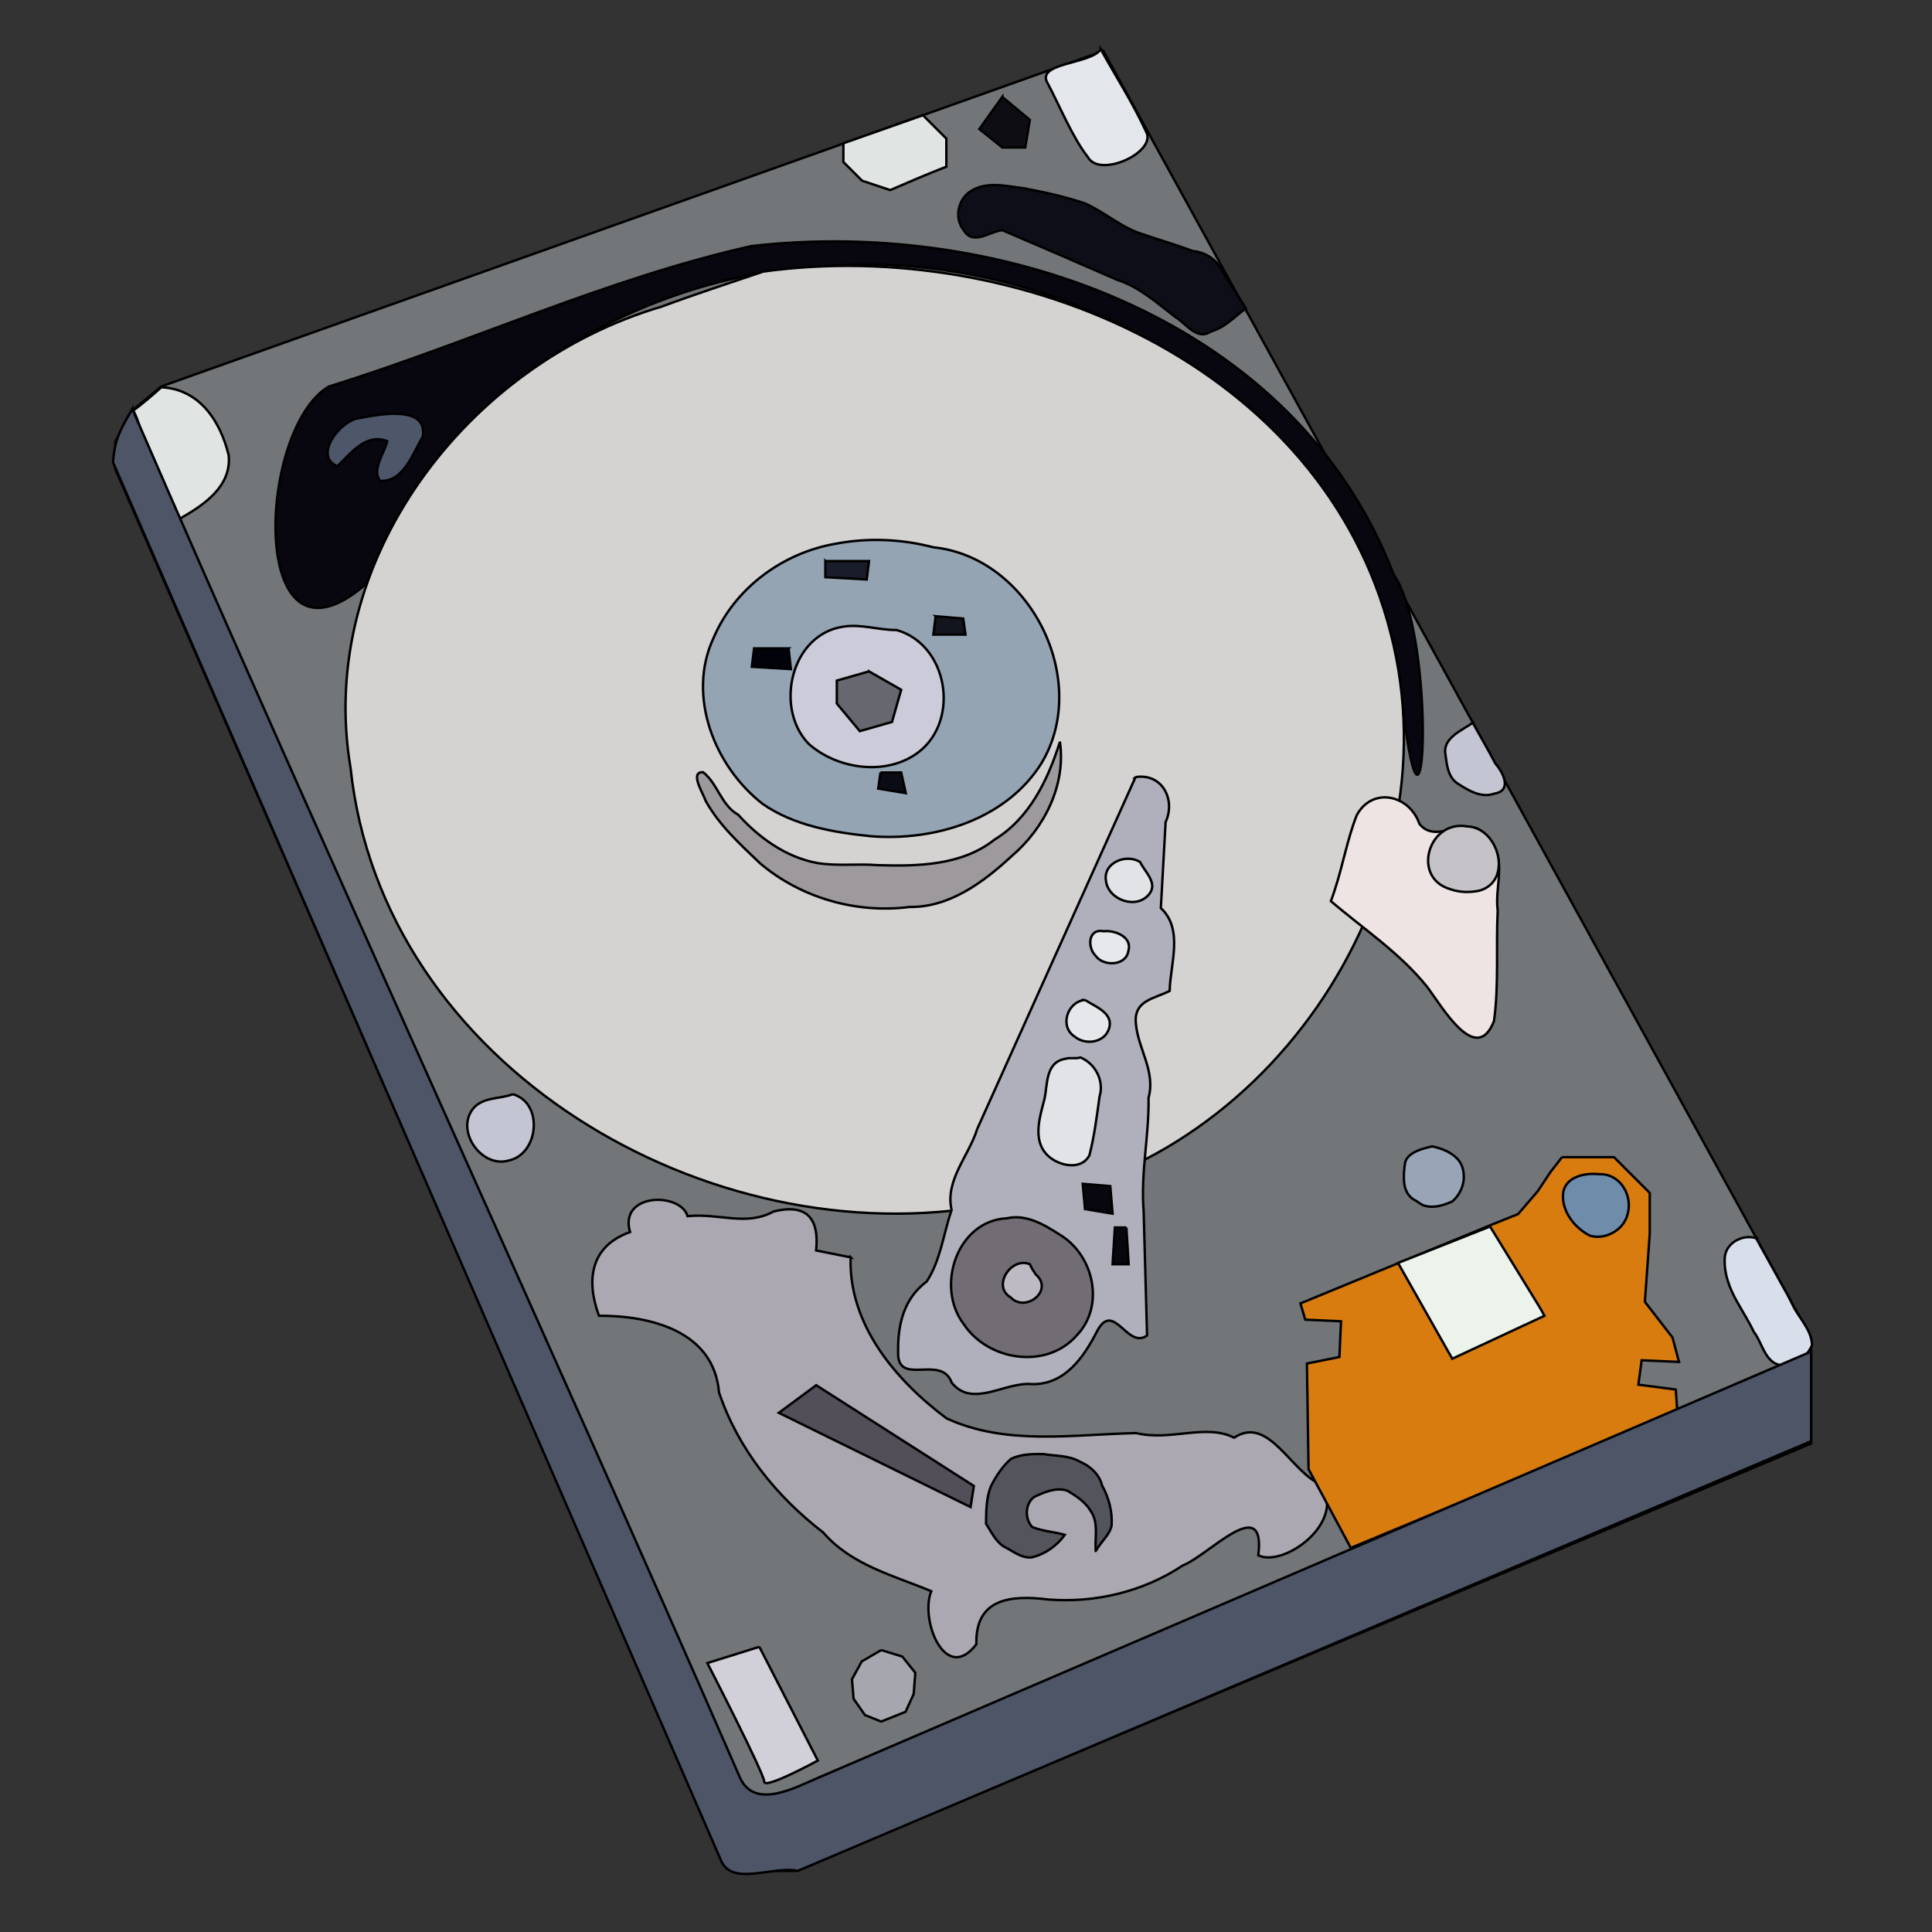 <?xml version="1.0" encoding="UTF-8" standalone="no"?>
<!-- Created with Inkscape (http://www.inkscape.org/) -->

<svg
   xmlns:dc="http://purl.org/dc/elements/1.1/"
   xmlns:cc="http://creativecommons.org/ns#"
   xmlns:rdf="http://www.w3.org/1999/02/22-rdf-syntax-ns#"
   xmlns:svg="http://www.w3.org/2000/svg"
   xmlns="http://www.w3.org/2000/svg"
   xmlns:sodipodi="http://sodipodi.sourceforge.net/DTD/sodipodi-0.dtd"
   xmlns:inkscape="http://www.inkscape.org/namespaces/inkscape"
   width="100"
   height="100"
   id="svg2"
   inkscape:label="Pozad  "
   sodipodi:version="0.32"
   inkscape:version="0.91 r13725"
   sodipodi:docname="storage_ata.svg"
   version="1.0">
  <rect width="100%" height="100%" fill="#333333" stroke="none"/>
  <defs
     id="defs3" />
  <sodipodi:namedview
     id="base"
     pagecolor="#ffffff"
     bordercolor="#666666"
     borderopacity="1.0"
     inkscape:pageopacity="0.0"
     inkscape:pageshadow="2"
     inkscape:zoom="4.4471382"
     inkscape:cx="-52.547126"
     inkscape:cy="49.628808"
     inkscape:document-units="px"
     inkscape:current-layer="layer1"
     inkscape:window-width="1855"
     inkscape:window-height="1056"
     inkscape:window-x="65"
     inkscape:window-y="24"
     showguides="true"
     inkscape:guide-bbox="true"
     showgrid="false"
     inkscape:window-maximized="1" />
  <g
     inkscape:label="Vrstva 1"
     inkscape:groupmode="layer"
     id="layer1"
     transform="translate(-28.164,-796.4)">
    <g
       id="g8365"
       transform="matrix(0.125,0,0,0.125,32.229,780.959)">
      <path
         id="path6483"
         d="m 424.37,144.628 -390.116,138.919 -11.418,9.515 -7.612,13.321 0,11.418 247.391,567.096 7.612,13.321 26.642,0 420.564,-176.98 0,-43.769 -293.063,-532.842 z"
         style="fill:#737678;fill-opacity:1;fill-rule:evenodd;stroke:#000000;stroke-width:1px;stroke-linecap:butt;stroke-linejoin:miter;stroke-opacity:1"
         inkscape:connector-curvature="0" />
      <path
         id="path6546"
         d="m 119.761,364.746 c -49.634,44.026 -46.34,-63.233 -16.164,-81.147 58.206,-18.077 114.869,-44.664 174.975,-58.173 104.372,-11.966 225.851,31.196 265.977,135.97 17.892,25.674 13.06,132.599 3.867,55.423 C 539.438,302.701 420.293,226.336 312.082,233.519 230.577,236.451 148.782,286.714 119.761,364.746 Z"
         style="fill:#08060e;fill-opacity:1;fill-rule:evenodd;stroke:#000000;stroke-width:1px;stroke-linecap:butt;stroke-linejoin:miter;stroke-opacity:1"
         inkscape:connector-curvature="0" />
      <path
         sodipodi:nodetypes="ccccc"
         id="path6485"
         d="m 22.619,293.482 c 5.442,9.12 7.723,40.672 19.6,44.68 7.892,-4.623 21.365,-12.411 19.95,-26.144 -3.449,-14.111 -12.036,-27.387 -27.911,-28.131 -2.259,2.113 -9.006,7.929 -11.639,9.595 z"
         style="fill:#e0e4e3;fill-opacity:1;fill-rule:evenodd;stroke:#000000;stroke-width:1px;stroke-linecap:butt;stroke-linejoin:miter;stroke-opacity:1"
         inkscape:connector-curvature="0" />
      <path
         sodipodi:nodetypes="ccccc"
         id="path6487"
         d="m 423.273,143.927 c 6.321,11.365 13.372,22.348 18.806,34.187 4.521,8.346 -19.093,19.319 -24.085,10.537 -6.455,-8.198 -11.999,-21.854 -16.562,-30.369 -5.658,-9.006 17.618,-7.974 21.841,-14.355 z"
         style="fill:#e3e6ea;fill-opacity:1;fill-rule:evenodd;stroke:#000000;stroke-width:1px;stroke-linecap:butt;stroke-linejoin:miter;stroke-opacity:1"
         inkscape:connector-curvature="0" />
      <path
         id="path6489"
         d="M 283.548,235.973 C 389.563,221.422 515.264,274.857 543.34,385.846 571.175,493.239 489.138,612.126 378.076,622.455 260.899,644.3 125.755,565.242 112.627,441.422 98.205,355.789 160.88,274.196 241.447,250.495 c 13.913,-5.184 28.046,-9.744 42.101,-14.522 z"
         style="fill:#d5d2d2;fill-opacity:1;fill-rule:nonzero;stroke:#000000;stroke-width:1px;stroke-linecap:butt;stroke-linejoin:miter;stroke-opacity:1"
         inkscape:connector-curvature="0" />
      <path
         id="path6491"
         d="m 353.959,350.153 c 39.929,4.069 65.481,54.976 44.774,89.406 -14.658,23.37 -44.215,32.295 -70.557,30.239 -15.485,-1.57 -31.851,-4.331 -44.845,-13.364 -20.008,-15.479 -31.56,-44.754 -20.41,-68.701 8.856,-20.817 28.901,-35.466 51.015,-39.131 13.233,-2.469 27.011,-1.85 40.023,1.55 z"
         style="fill:#94a4b3;fill-opacity:1;fill-rule:evenodd;stroke:#000000;stroke-width:1px;stroke-linecap:butt;stroke-linejoin:miter;stroke-opacity:1"
         inkscape:connector-curvature="0" />
      <path
         id="path6495"
         d="m 406.38,430.682 c -4.909,15.58 -12.568,31.67 -27.027,40.468 -13.599,10.822 -31.892,11.127 -48.449,10.617 -8.376,-0.675 -16.841,0.503 -25.149,-0.905 -12.878,-2.41 -23.994,-10.43 -32.63,-19.997 -6.962,-3.795 -8.44,-12.822 -14.483,-17.566 -5.845,-0.323 0.082,8.863 1.049,11.873 5.593,10.081 14.295,17.946 22.516,25.833 16.931,14.369 39.982,20.913 61.954,18.075 16.565,0.219 30.607,-10.317 42.214,-21.037 13.503,-11.508 22.547,-29.354 20.004,-47.361 z"
         style="fill:#9e999d;fill-opacity:1;fill-rule:evenodd;stroke:#000000;stroke-width:1px;stroke-linecap:butt;stroke-linejoin:miter;stroke-opacity:1"
         inkscape:connector-curvature="0" />
      <path
         id="path6533"
         d="m 127.835,306.211 c -9.199,-3.665 -15.719,5.952 -20.725,10.376 -10.055,-4.272 1.308,-19.146 9.271,-19.954 7.989,-1.487 28.28,-5.578 26.166,7.696 -4.122,6.872 -7.896,18.825 -17.593,18.316 -3.831,-4.322 1.824,-11.733 2.88,-16.434 z"
         style="fill:#4e576a;fill-opacity:1;fill-rule:evenodd;stroke:#000000;stroke-width:1px;stroke-linecap:butt;stroke-linejoin:miter;stroke-opacity:1"
         inkscape:connector-curvature="0" />
      <path
         id="path6553"
         d="m 577.318,422.822 c -4.324,3.028 -11.579,5.885 -11.453,11.949 0.671,4.812 0.877,10.704 5.586,13.456 4.365,2.786 9.528,5.846 14.863,3.906 7.407,-1.198 3.624,-8.744 0.409,-12.388 -2.999,-5.705 -6.255,-11.289 -9.405,-16.923 z"
         style="fill:#c3c5d2;fill-opacity:1;fill-rule:evenodd;stroke:#000000;stroke-width:1px;stroke-linecap:butt;stroke-linejoin:miter;stroke-opacity:1"
         inkscape:connector-curvature="0" />
      <path
         id="path6555"
         d="m 179.834,576.611 c 12.817,3.603 10.774,24.82 -1.705,27.465 -11.622,3.374 -22.721,-13.161 -14.108,-22.204 4.224,-4.133 10.657,-3.266 15.814,-5.262 z"
         style="fill:#c3c5d2;fill-opacity:1;fill-rule:evenodd;stroke:#000000;stroke-width:1px;stroke-linecap:butt;stroke-linejoin:miter;stroke-opacity:1"
         inkscape:connector-curvature="0" />
      <path
         id="path6557"
         d="m 437.691,445.303 c 11.178,-1.684 16.675,9.476 12.445,18.63 -0.659,11.868 -1.319,23.737 -1.978,35.605 9.562,8.839 3.818,23.482 3.662,34.305 -6.427,3.31 -15.021,3.853 -13.986,13.616 0.909,10.497 8.251,19.621 5.232,30.684 0.268,15.669 -3.314,31.128 -2.029,46.789 0.424,17.196 0.988,34.389 1.412,51.585 -8.231,5.996 -13.79,-14.875 -20.72,-1.717 -5.52,10.789 -13.334,22.135 -26.899,21.874 -11.169,-1.125 -24.689,10.157 -33.291,-0.644 -4.306,-12.016 -22.791,2.099 -22.166,-12.874 -0.171,-11.262 2.403,-21.976 11.854,-29.014 5.754,-8.808 6.896,-19.731 10.283,-29.566 -2.822,-12.368 7.174,-22.402 10.609,-33.556 21.858,-48.573 43.715,-97.145 65.573,-145.718 z"
         style="fill:#b0b0bc;fill-opacity:1;fill-rule:evenodd;stroke:#000000;stroke-width:1px;stroke-linecap:butt;stroke-linejoin:miter;stroke-opacity:1"
         inkscape:connector-curvature="0" />
      <path
         id="path6559"
         d="m 439.594,480.509 c -5.668,-3.713 -15.543,0.253 -14.146,7.821 1.009,7.959 12.817,11.989 17.937,5.364 3.643,-4.54 -1.942,-9.268 -3.791,-13.185 z"
         style="fill:#e2e3e6;fill-opacity:1;fill-rule:evenodd;stroke:#000000;stroke-width:1px;stroke-linecap:butt;stroke-linejoin:miter;stroke-opacity:1"
         inkscape:connector-curvature="0" />
      <path
         id="path6561"
         d="m 425.322,509.054 c 4.706,-0.024 11.156,2.734 9.338,8.48 -1.032,5.975 -10.28,6.238 -13.411,1.882 -3.697,-3.58 -3.244,-11.668 3.373,-10.253 l 0.701,-0.109 0,0 z"
         style="fill:#e7e8eb;fill-opacity:1;fill-rule:evenodd;stroke:#000000;stroke-width:1px;stroke-linecap:butt;stroke-linejoin:miter;stroke-opacity:1"
         inkscape:connector-curvature="0" />
      <path
         id="path6563"
         d="m 416.758,537.599 c -7.31,0.566 -10.772,11.084 -4.21,15.215 4.431,3.658 12.399,2.476 14.178,-3.436 1.977,-6.377 -5.831,-9.074 -9.969,-11.779 z"
         style="fill:#e5e7ea;fill-opacity:1;fill-rule:evenodd;stroke:#000000;stroke-width:1px;stroke-linecap:butt;stroke-linejoin:miter;stroke-opacity:1"
         inkscape:connector-curvature="0" />
      <path
         id="path6565"
         d="m 414.855,561.387 c 6.242,2.583 9.906,9.689 7.921,16.225 -1.125,8.115 -2.147,16.322 -4.168,24.244 -3.442,6.613 -12.856,4.409 -17.282,0.146 -6.373,-6.152 -3.366,-15.676 -1.431,-23.087 1.479,-6.247 0.297,-15.559 8.771,-16.968 2.042,-0.619 4.161,0.13 6.188,-0.56 z"
         style="fill:#e2e3e6;fill-opacity:1;fill-rule:evenodd;stroke:#000000;stroke-width:1px;stroke-linecap:butt;stroke-linejoin:miter;stroke-opacity:1"
         inkscape:connector-curvature="0" />
      <path
         id="path6567"
         d="m 415.807,613.719 11.418,0.952 0.952,11.418 -11.418,-1.903 -0.952,-10.467 z"
         style="fill:#08060e;fill-opacity:1;fill-rule:evenodd;stroke:#000000;stroke-width:1px;stroke-linecap:butt;stroke-linejoin:miter;stroke-opacity:1"
         inkscape:connector-curvature="0" />
      <path
         id="path6569"
         d="m 433.885,631.798 -4.758,0 -0.952,15.224 6.661,0 -0.952,-15.224 z"
         style="fill:#08060e;fill-opacity:1;fill-rule:evenodd;stroke:#000000;stroke-width:1px;stroke-linecap:butt;stroke-linejoin:miter;stroke-opacity:1"
         inkscape:connector-curvature="0" />
      <path
         id="path6571"
         d="m 384.407,627.992 c -20.675,1.001 -29.652,28.344 -17.913,43.754 9.996,15.269 34.281,19.065 46.822,4.755 11.897,-12.339 7.003,-33.496 -7.172,-41.82 -6.407,-4.145 -13.784,-8.484 -21.737,-6.689 z"
         style="fill:#726d74;fill-opacity:1;fill-rule:evenodd;stroke:#000000;stroke-width:1px;stroke-linecap:butt;stroke-linejoin:miter;stroke-opacity:1"
         inkscape:connector-curvature="0" />
      <path
         id="path6573"
         d="m 393.922,647.022 c -7.685,-3.263 -15.828,9.053 -7.992,13.695 6.216,6.563 18.15,-2.873 10.395,-9.511 -0.873,-1.35 -1.781,-2.694 -2.403,-4.184 z"
         style="fill:#bdbac3;fill-opacity:1;fill-rule:evenodd;stroke:#000000;stroke-width:1px;stroke-linecap:butt;stroke-linejoin:miter;stroke-opacity:1"
         inkscape:connector-curvature="0" />
      <path
         id="path6579"
         d="m 319.705,644.167 c -0.913,27.808 18.689,50.959 39.734,66.68 24.697,11.398 52.477,6.628 78.547,6.086 14.193,3.464 28.797,-4.048 40.511,1.914 14.437,-9.607 23.762,14.785 36.157,19.409 10.271,15.825 -15.723,34.482 -26.149,29.282 3.251,-26.228 -20.727,0.214 -31.251,4.209 -16.332,10.857 -36.17,15.611 -55.681,14.106 -15.481,-1.934 -30.308,-0.548 -29.796,18.492 -12.709,16.787 -23.504,-9.899 -18.697,-21.94 -15.097,-6.358 -32.96,-10.676 -44.698,-24.28 -19.426,-14.963 -35.29,-34.589 -43.163,-58.013 -2.164,-25.525 -28.577,-31.837 -49.722,-31.755 -5.399,-14.643 -3.651,-28.802 12.865,-34.657 -4.762,-16.297 20.885,-16.632 23.821,-6.599 13.46,-1.289 24.188,4.339 35.71,-1.964 13.55,-3.27 18.855,2.731 17.541,16.176 4.758,0.952 9.515,1.903 14.273,2.855 z"
         style="fill:#aba8b1;fill-opacity:1;fill-rule:evenodd;stroke:#000000;stroke-width:1px;stroke-linecap:butt;stroke-linejoin:miter;stroke-opacity:1"
         inkscape:connector-curvature="0" />
      <path
         id="path6659"
         d="m 305.458,697.116 -15.475,11.438 79.392,39.023 1.346,-8.747 -65.263,-41.714 z"
         style="fill:#524f58;fill-opacity:1;fill-rule:evenodd;stroke:#000000;stroke-width:1px;stroke-linecap:butt;stroke-linejoin:miter;stroke-opacity:1"
         inkscape:connector-curvature="0" />
      <path
         id="path6661"
         d="m 421.182,765.743 c -0.402,-5.454 1.299,-11.516 -1.968,-16.393 -2.254,-3.858 -6.122,-6.433 -9.898,-8.605 -4.634,-1.424 -9.396,0.649 -13.545,2.594 -3.888,2.755 -4.019,9.093 -0.903,12.479 4.322,1.78 9.06,1.997 13.53,3.238 -3.287,4.585 -8.208,8.043 -13.697,9.355 -4.346,0.416 -7.858,-2.668 -11.529,-4.467 -3.492,-2.203 -5.198,-6.126 -7.389,-9.454 0.038,-5.174 0.062,-10.539 1.956,-15.425 2.129,-4.253 4.784,-8.338 8.402,-11.478 4.168,-1.977 8.945,-2.022 13.454,-1.955 5.043,0.858 10.487,0.481 15.053,3.152 4.254,1.792 8.085,5.254 9.185,9.876 2.802,5.012 4.315,10.843 3.94,16.585 -0.853,3.874 -4.185,6.444 -6.079,9.78 l -0.256,0.359 -0.256,0.359 0,0 z"
         style="fill:#54545c;fill-opacity:1;fill-rule:evenodd;stroke:#000000;stroke-width:1px;stroke-linecap:butt;stroke-linejoin:miter;stroke-opacity:1"
         inkscape:connector-curvature="0" />
      <path
         id="path6663"
         d="m 332.37,806.785 -8.074,4.71 -4.037,7.401 0.673,8.074 4.71,6.728 6.728,2.691 10.092,-4.037 3.364,-7.401 0.673,-8.747 -5.383,-6.728 -8.747,-2.691 z"
         style="fill:#a6a6ae;fill-opacity:1;fill-rule:evenodd;stroke:#000000;stroke-width:1px;stroke-linecap:butt;stroke-linejoin:miter;stroke-opacity:1"
         inkscape:connector-curvature="0" />
      <path
         id="path6665"
         d="m 281.909,805.439 24.221,47.097 c 0,0 -22.203,12.111 -22.203,8.747 0,-3.364 -23.549,-49.115 -23.549,-49.115 l 21.53,-6.728 z"
         style="fill:#d1cfd8;fill-opacity:1;fill-rule:evenodd;stroke:#000000;stroke-width:1px;stroke-linecap:butt;stroke-linejoin:miter;stroke-opacity:1"
         inkscape:connector-curvature="0" />
      <path
         sodipodi:nodetypes="cccccccccccccccccccccccc"
         id="path1336"
         d="m 614.279,602.691 -4.71,6.055 -5.383,8.074 -8.074,9.419 -10.092,4.037 -80.065,32.968 2.018,6.728 14.802,0.673 -0.673,14.802 -13.456,2.691 0.673,43.733 17.493,32.615 20.184,-8.393 115.051,-47.77 -0.673,-9.419 -15.475,-2.018 1.346,-10.092 15.475,0.673 -2.691,-10.092 -11.438,-14.802 2.018,-28.258 0,-16.82 -14.802,-14.802 -21.53,0 z"
         style="fill:#d87c0f;fill-opacity:1;fill-rule:evenodd;stroke:#000000;stroke-width:1px;stroke-linecap:butt;stroke-linejoin:miter;stroke-opacity:1"
         inkscape:connector-curvature="0" />
      <path
         id="path1338"
         d="m 560.454,598.213 c 4.233,0.897 8.675,2.58 11.327,6.184 1.536,2.119 1.931,4.845 1.813,7.401 -0.294,3.535 -2.062,6.911 -4.744,9.222 -3.552,1.589 -7.629,2.908 -11.504,1.747 -1.446,-0.332 -2.475,-1.453 -3.725,-2.12 -2.72,-1.244 -4.333,-4.099 -4.659,-6.992 -0.366,-2.937 -0.118,-5.932 0.372,-8.837 0.814,-2.849 3.704,-4.338 6.296,-5.257 1.575,-0.559 3.2,-0.957 4.823,-1.348 z"
         style="fill:#97a5b7;fill-opacity:1;fill-rule:evenodd;stroke:#000000;stroke-width:1px;stroke-linecap:butt;stroke-linejoin:miter;stroke-opacity:1"
         inkscape:connector-curvature="0" />
      <path
         id="path1340"
         d="m 584.488,631.395 20.605,33.554 1.924,3.419 -38.187,17.784 -22.454,-39.663 38.112,-15.094 z"
         style="fill:#ecf3eb;fill-opacity:1;fill-rule:evenodd;stroke:#000000;stroke-width:1px;stroke-linecap:butt;stroke-linejoin:miter;stroke-opacity:1"
         inkscape:connector-curvature="0" />
      <path
         id="path1342"
         d="m 628.408,609.65 c -5.657,-0.348 -13.099,1.577 -13.724,8.303 -0.501,7.286 4.874,14.078 11.125,17.232 6.235,1.927 13.981,-2.241 15.562,-8.697 2.291,-7.325 -2.397,-16.177 -10.459,-16.74 -0.836,0.009 -1.669,-0.065 -2.504,-0.099 z"
         style="fill:#6f8caa;fill-opacity:1;fill-rule:evenodd;stroke:#000000;stroke-width:1px;stroke-linecap:butt;stroke-linejoin:miter;stroke-opacity:1"
         inkscape:connector-curvature="0" />
      <path
         id="path1344"
         d="m 694.664,636.251 c -5.342,-1.761 -12.123,1.653 -12.94,7.442 -0.639,6.768 1.877,13.348 5.195,19.126 2.26,4.085 4.808,8.015 6.798,12.245 3.061,3.915 3.854,9.419 7.973,12.517 3.128,2.022 7.441,2.071 10.483,-0.165 2.483,-1.687 4.357,-4.159 5.643,-6.848 -0.156,-5.939 -4.558,-10.406 -7.325,-15.301 -1.314,-2.556 -2.498,-5.169 -3.987,-7.638 -3.947,-7.126 -7.894,-14.252 -11.84,-21.379 z"
         style="fill:#d8deea;fill-opacity:1;fill-rule:evenodd;stroke:#000000;stroke-width:1px;stroke-linecap:butt;stroke-linejoin:miter;stroke-opacity:1"
         inkscape:connector-curvature="0" />
      <path
         sodipodi:nodetypes="ccccccccc"
         id="path1346"
         d="M 22.269,292.9 C 104.784,482.757 191.185,670.168 274.006,859.873 c 6.399,13.506 23.875,3.191 33.706,-0.836 136.574,-58.619 273.148,-117.239 409.721,-175.858 0,12.37 0,24.739 0,37.109 -139.871,59.31 -279.742,118.621 -419.613,177.931 -10.043,-2.232 -27.047,6.536 -31.726,-4.175 C 182.154,701.012 98.213,507.98 14.273,314.947 c 0.708,-9.828 3.26,-13.899 7.996,-22.048 z"
         style="fill:#4e5567;fill-opacity:1;fill-rule:evenodd;stroke:#000000;stroke-width:1px;stroke-linecap:butt;stroke-linejoin:miter;stroke-opacity:1"
         inkscape:connector-curvature="0" />
      <g
         transform="translate(-15.224,-3.806)"
         id="g8040">
        <path
           id="path6575"
           d="m 533.793,500.491 c 13.506,11.508 28.494,21.375 39.713,35.303 6.088,7.878 20.344,33.339 27.831,14.355 2.082,-15.106 0.768,-30.562 1.539,-45.813 -1.363,-9.603 3.999,-21.496 -3.515,-29.085 -7.369,-13.286 -21.21,2.956 -28.908,-6.78 -4.091,-11.965 -19.348,-15.546 -25.935,-3.627 -3.89,9.857 -5.702,20.597 -9.078,30.83 -0.503,1.621 -1.044,3.231 -1.648,4.817 z"
           style="fill:#eee4e3;fill-opacity:1;fill-rule:evenodd;stroke:#000000;stroke-width:1px;stroke-linecap:butt;stroke-linejoin:miter;stroke-opacity:1"
           inkscape:connector-curvature="0" />
        <path
           id="path1367"
           d="m 595.393,496.109 c 13.898,-4.019 7.924,-26.238 -5.23,-26.578 -15.976,-2.824 -23.174,21.295 -6.922,25.989 3.877,1.399 8.15,1.456 12.151,0.589 z"
           style="fill:#c4c2c6;fill-opacity:1;fill-rule:evenodd;stroke:#000000;stroke-width:1px;stroke-linecap:butt;stroke-linejoin:miter;stroke-opacity:1"
           inkscape:connector-curvature="0" />
      </g>
      <path
         id="path1382"
         d="m 382.504,218.846 c -5.262,0.501 -12.195,6.608 -16.02,-0.088 -3.888,-4.876 -2.4,-12.307 2.551,-15.807 6.635,-4.608 15.146,-2.328 22.511,-1.448 8.485,1.596 16.974,3.481 25.16,6.228 8.354,3.711 15.264,10.201 24.141,12.853 6.824,2.359 13.788,4.329 20.526,6.903 5.882,0.527 10.526,4.086 12.884,9.4 3.035,4.77 6.071,9.54 9.106,14.31 -4.631,3.475 -8.775,8.017 -14.526,9.617 -5.758,3.933 -10.345,-3.486 -14.798,-6.106 -7.519,-5.749 -14.744,-12.321 -23.93,-15.284 -15.836,-6.934 -31.697,-13.81 -47.605,-20.578 z"
         style="fill:#0e0e18;fill-opacity:1;fill-rule:evenodd;stroke:#000000;stroke-width:1px;stroke-linecap:butt;stroke-linejoin:miter;stroke-opacity:1"
         inkscape:connector-curvature="0" />
      <path
         id="path1384"
         d="m 382.504,163.658 c 3.806,3.172 7.612,6.343 11.418,9.515 -0.634,3.806 -1.269,7.612 -1.903,11.418 -3.172,0 -6.343,0 -9.515,0 -3.172,-2.537 -6.343,-5.075 -9.515,-7.612 3.172,-4.44 6.343,-8.881 9.515,-13.321 z"
         style="fill:#0e0d13;fill-opacity:1;fill-rule:evenodd;stroke:#000000;stroke-width:1px;stroke-linecap:butt;stroke-linejoin:miter;stroke-opacity:1"
         inkscape:connector-curvature="0" />
      <path
         id="path1396"
         d="m 338.735,384.407 c 21.209,6.015 26.348,37.006 9.34,50.38 -13.105,10.281 -33.928,7.425 -45.878,-3.377 -14.094,-14.85 -7.234,-45.143 14.423,-48.395 7.412,-1.189 14.715,1.447 22.115,1.392 z"
         style="fill:#cccbd9;fill-opacity:1;fill-rule:evenodd;stroke:#000000;stroke-width:1px;stroke-linecap:butt;stroke-linejoin:miter;stroke-opacity:1"
         inkscape:connector-curvature="0" />
      <path
         id="path1394"
         d="m 327.317,401.534 -13.321,3.806 0,9.515 9.515,11.418 13.321,-3.806 3.806,-13.321 -13.321,-7.612 z"
         style="fill:#67676f;fill-opacity:1;fill-rule:evenodd;stroke:#000000;stroke-width:1px;stroke-linecap:butt;stroke-linejoin:miter;stroke-opacity:1"
         inkscape:connector-curvature="0" />
      <path
         id="path1410"
         d="m 309.238,355.862 0,6.661 17.127,0.952 0.952,-7.612 -18.079,0 z"
         style="fill:#191d29;fill-opacity:1;fill-rule:evenodd;stroke:#000000;stroke-width:1px;stroke-linecap:butt;stroke-linejoin:miter;stroke-opacity:1"
         inkscape:connector-curvature="0" />
      <path
         id="path1412"
         d="m 294.014,392.019 0.952,8.564 -16.176,-0.952 0.952,-7.612 14.273,0 z"
         style="fill:#02020a;fill-opacity:1;fill-rule:evenodd;stroke:#000000;stroke-width:1px;stroke-linecap:butt;stroke-linejoin:miter;stroke-opacity:1"
         inkscape:connector-curvature="0" />
      <path
         id="path1414"
         d="m 354.911,378.698 11.418,0.952 0.952,6.661 -13.321,0 0.952,-7.612 z"
         style="fill:#12141e;fill-opacity:1;fill-rule:evenodd;stroke:#000000;stroke-width:1px;stroke-linecap:butt;stroke-linejoin:miter;stroke-opacity:1"
         inkscape:connector-curvature="0" />
      <path
         id="path1416"
         d="m 332.075,443.4 8.564,0 1.903,8.564 -11.418,-1.903 0.952,-6.661 z"
         style="fill:#0b0b15;fill-opacity:1;fill-rule:evenodd;stroke:#000000;stroke-width:1px;stroke-linecap:butt;stroke-linejoin:miter;stroke-opacity:1"
         inkscape:connector-curvature="0" />
      <path
         id="path2884"
         d="m 359.342,180.924 c 0,3.876 0,7.752 0,11.628 -7.83,3.041 -15.546,6.362 -23.257,9.69 -3.876,-1.292 -7.752,-2.584 -11.628,-3.876 -2.584,-2.584 -5.168,-5.168 -7.752,-7.752 0,-2.584 0,-5.168 0,-7.752 10.982,-3.876 21.965,-7.752 32.947,-11.628 3.23,3.23 6.46,6.46 9.69,9.69 z"
         style="fill:#e0e4e3;fill-opacity:1;fill-rule:evenodd;stroke:#000000;stroke-width:1px;stroke-linecap:butt;stroke-linejoin:miter;stroke-opacity:1"
         inkscape:connector-curvature="0" />
    </g>
  </g>
</svg>
